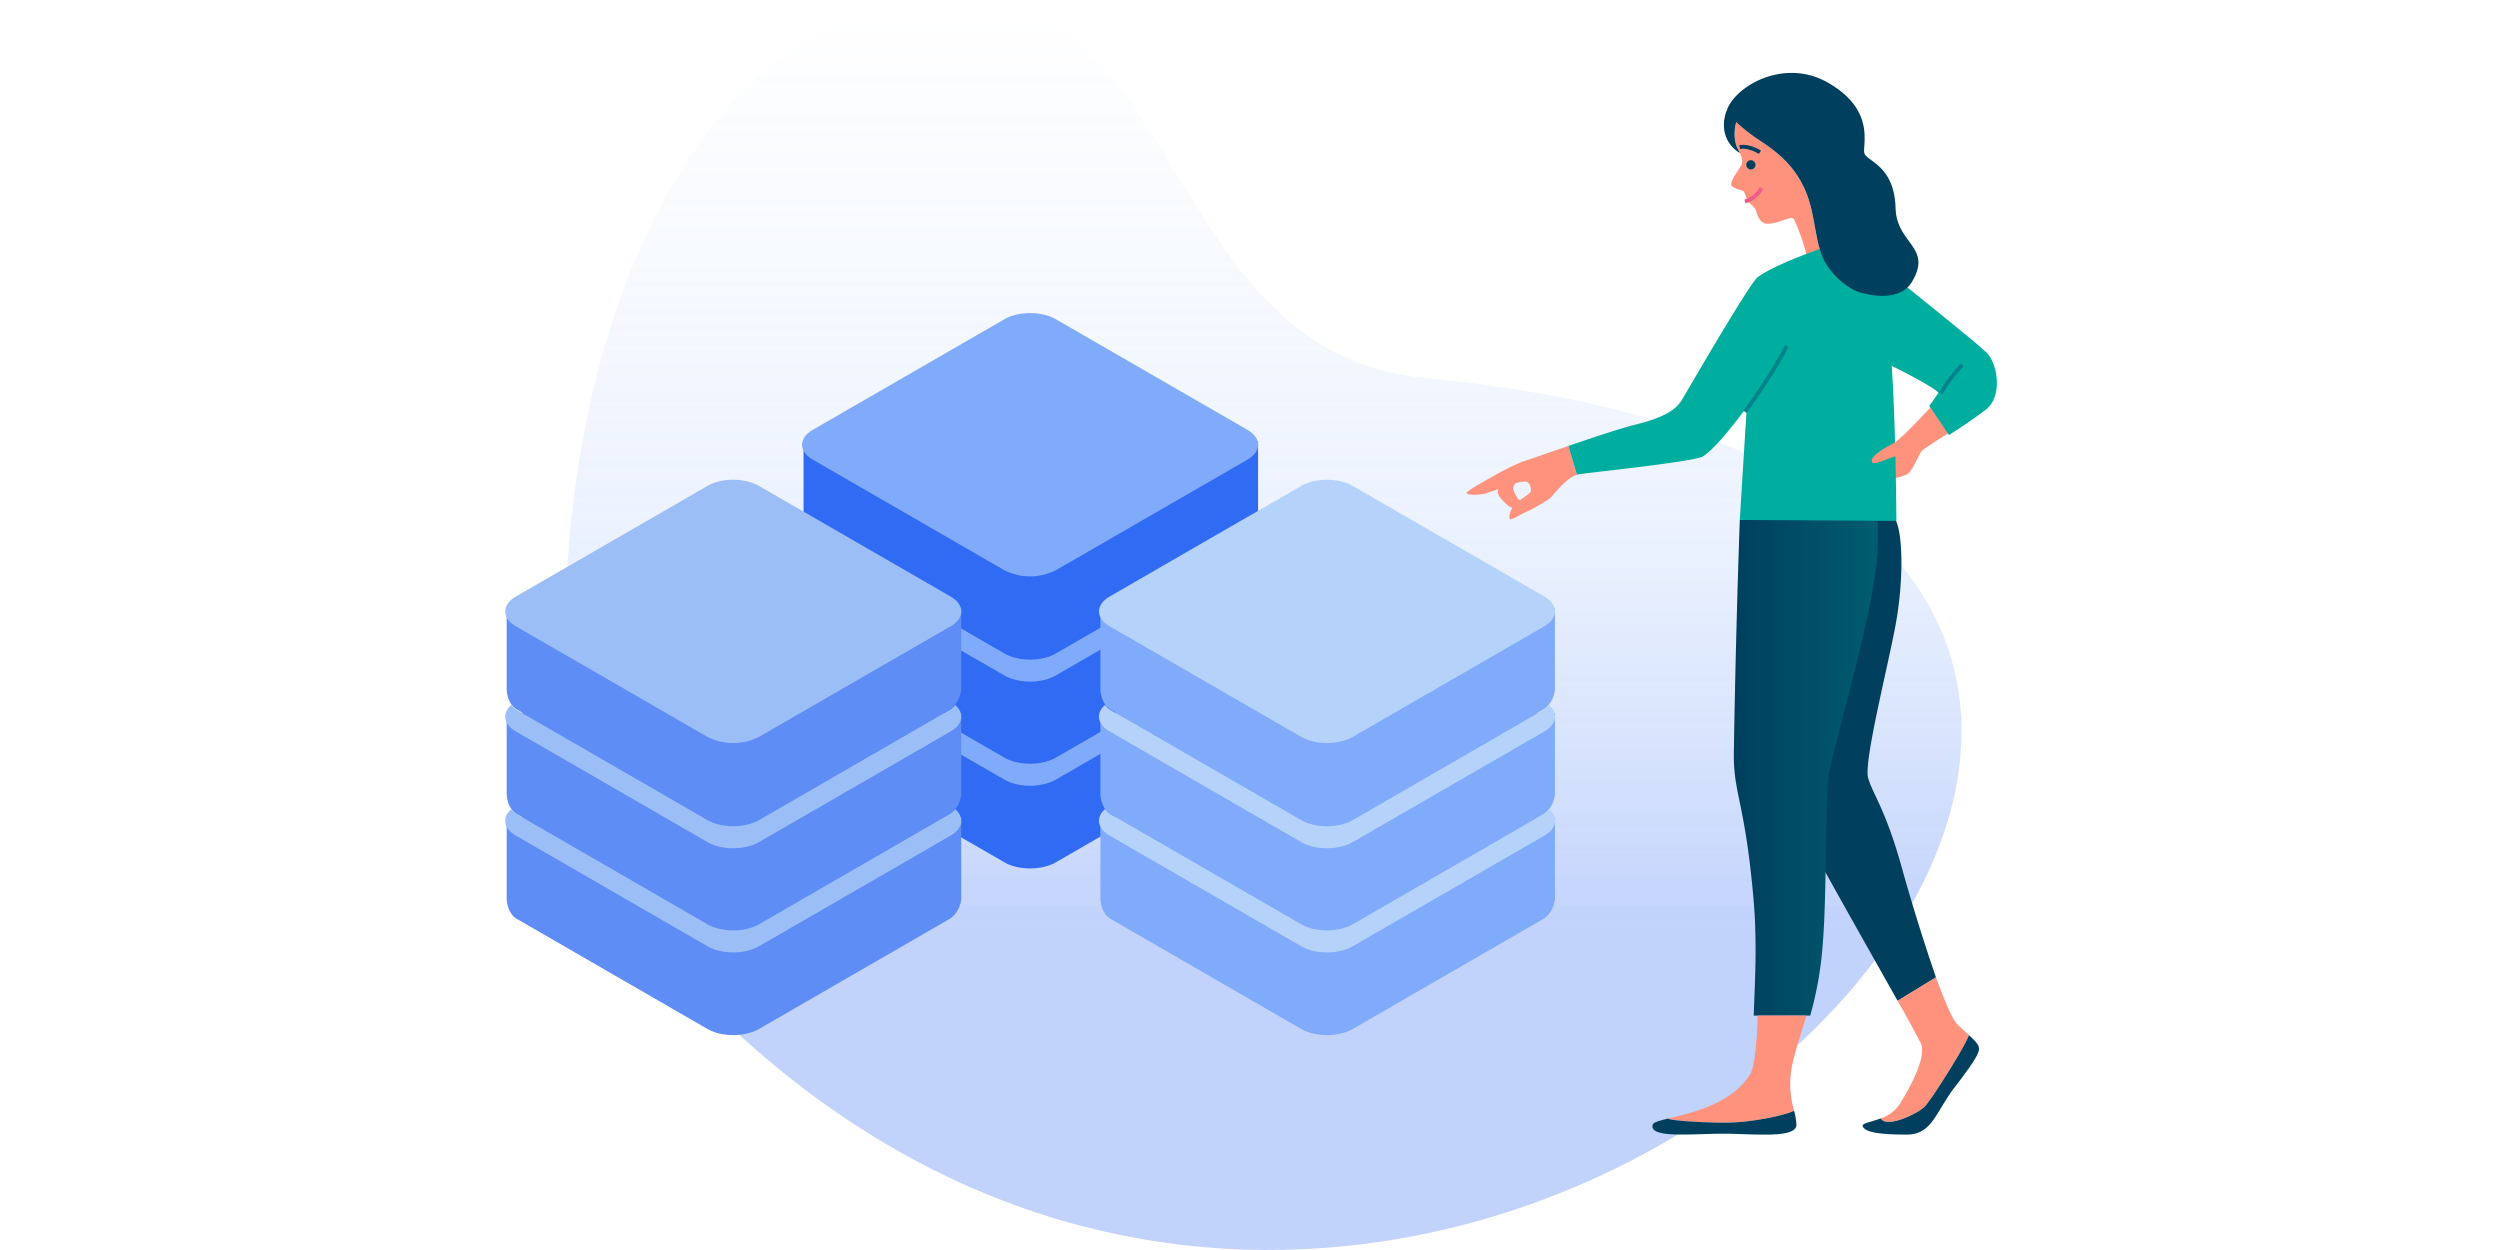 <svg xmlns="http://www.w3.org/2000/svg" width="480" height="240" viewBox="0 0 480 240"><path fill="url(#a)" d="M187.47.17c39.93 2.95 37.64 67.79 86.1 72.4 246.9 23.49-8.68 288.77-155.5 100.1-23.95-52.6-2.97-177.85 69.4-172.5Z" opacity=".3"/><path fill="#003F5E" d="M344.42 155.96c.64 2.16 13.04 23.93 19.92 36.2l7.37-4.5a377.98 377.98 0 0 1-6.64-21.35c-3.06-10.94-5.5-13.84-6.39-16.94-.88-3.1 3.8-21.33 5.3-29.53 1.49-8.2 1.42-17.03 0-19.98l-18.4-.05s-3.29 49.04-1.16 56.15Z"/><path fill="url(#b)" d="M332.89 144.91c0 7.68 2.11 9.1 3.75 27.27.82 9 .25 16.9.08 22.82h10.84a67.91 67.91 0 0 0 2.42-13.93c.75-8.77.5-27.2 1.08-31.96.58-4.76 9.48-33.6 9.48-44.66v-4.62h-26.5a2371.3 2371.3 0 0 0-1.15 45.08Z"/><path fill="#FF927C" d="M337.99 27.03a29.9 29.9 0 0 1-4.62-3.59c-.52 1.61-.4 3.82.2 4.95.74 1.42 1.22 2.52.74 3.37-.12.22-.32.52-.54.85-.62.94-1.44 2.16-1.37 2.8.06.54.93.81 1.61 1.03.4.13.74.23.82.36.11.17.22.46.33.78.13.35.26.72.42 1 .14.24.4.47.67.72a3 3 0 0 1 .83.98l.12.34c.25.8.69 2.2 2 2.32 1.03.09 2.2-.32 3.17-.65 1-.35 1.79-.63 2.03-.23.48.78 2.65 6.18 2.65 8.57l3.44-.17a10.5 10.5 0 0 1-.74-1.54 30.15 30.15 0 0 1-1.29-5.36c-.43-2.38-.87-4.86-1.98-7.29-1.98-4.34-4.9-6.74-7.66-8.67l-.83-.57Zm35.2 56.7 1.13-.73-3.4-5.07a259.75 259.75 0 0 1-4.91 5.15l1.72 2.25c-1.1.93-2.38 1.61-3.75 2.02-.38.09-.9.29-1.46.5-.56.21-1.14.43-1.6.55v4.03s4.37-.75 5.43-1.5c.54-.4 1.24-1.77 1.8-2.88l.01-.01c.32-.63.6-1.18.79-1.42.23-.3 2.03-1.46 4.24-2.89Zm-28.73 129.51c-1.25.75-7.84 2.3-13.12 2.3-5.1 0-11.56-.5-11.06-.81h.1l.43-.1c4.44-1.07 11.93-2.87 15.31-8.53.62-1.07 1.2-5.1 1.37-11.1h9.34a400 400 0 0 1-.66 2.13v.02c-1 3.19-1.88 6.03-2.21 8.15-.43 2.65-.25 5.36.5 7.94Zm16.64 1.49c1.12 1.97 7.11-.94 8.43-2.25 1.3-1.3 7.87-11.72 8.5-13.75l-.04-.03a43.93 43.93 0 0 1-2.27-2.14c-.85-.88-2.41-4.44-4.01-8.91l-7.37 4.5a234.4 234.4 0 0 1 4.46 8.16c1.14 2.65-2 8.38-4.12 11.77a6.94 6.94 0 0 1-3.58 2.65Z"/><path fill="#FF927C" fill-rule="evenodd" d="M298.1 95.12c.94-1.1 2.9-3.4 4.67-3.97l-1.64-5.54-2.48.86c-3.24 1.12-5.78 2-6.27 2.14-1.93.8-3.8 1.72-5.6 2.78l-.14.07-.16.1c-1.25.68-4.95 2.74-4.9 3.11.06.4 2.29.43 3.75.05a34.4 34.4 0 0 0 2.14-.74l.23-.08a2 2 0 0 0-.13.69c.2.99 1.72 2.3 2.2 2.66.11.07.33.15.61.23-.55.9-.68 1.9-.51 2.19.13.21 1.16-.33 2.1-.84.46-.24.9-.47 1.2-.6a32 32 0 0 0 4.47-2.58l.47-.53Zm-6.26.93c.2-.16.42-.31.63-.46.67-.48 1.27-.9 1.4-1.19.24-.58-.18-1.89-.97-1.94a6.79 6.79 0 0 0-1.94.34c-.28.46-.47.84-.45 1.04.2.68.52 1.33.92 1.92.06.07.2.17.4.29Z" clip-rule="evenodd"/><path fill="#EF5C8A" fill-rule="evenodd" d="M336.64 37.43c.51-.41.93-.92 1.24-1.5l.66.36a5.7 5.7 0 0 1-3.42 2.76l-.2-.72a4.95 4.95 0 0 0 1.72-.9Z" clip-rule="evenodd"/><path fill="#00AEA0" d="M335.4 78.12c-.38 5.69-1.36 21.71-1.36 21.71l30.07.17c-.08-9.37-.32-21.14-.9-29.74l.79.38c1.1.54 2.43 1.23 3.72 1.93 1.28.7 2.5 1.4 3.37 1.98a8.27 8.27 0 0 1 1.1.85l-.03.04c-.59.88-1.11 1.67-1.57 2.24l-.18.21 3.79 5.65.3-.2a96.17 96.17 0 0 0 6.85-4.74c1.66-1.36 2.16-3.6 2.03-5.7-.13-2.1-.91-4.16-1.99-5.23a94.6 94.6 0 0 0-4.25-3.63 892.9 892.9 0 0 0-7.5-6.1 538.9 538.9 0 0 0-11.38-9l-.65-.44c-.88-1.47-1.7-2.35-2.28-2.35-1.82.02-14.1 4.26-17.84 7.06-1.33 1-9.84 15.5-13.28 21.38l-1.33 2.26c-1.26 2.1-4.13 3.53-9 4.71-2.55.62-7.98 2.43-12.75 4.06l1.64 5.53.41-.1c.56-.08 2.24-.28 4.45-.54 6.6-.77 18.04-2.11 19.29-2.86 1.93-1.16 5.27-5.13 8.49-9.53Z"/><path fill="#FF927C" d="M368.3 85.25a11.9 11.9 0 0 1-4.3 2.34c-.87.21-2.48.94-3.54 1.22-.5.14-.87.17-.98 0-.83-1.33 3.87-3.55 4.5-3.96.81-.7 2.4-2.06 3.13-2.85l1.2 3.25Z"/><path fill="#003F5E" d="m338.48 27.36.34.24c2.77 1.93 5.69 4.33 7.67 8.67 1.1 2.43 1.55 4.91 1.97 7.3.34 1.87.67 3.69 1.3 5.35 1.42 3.75 5.25 6.75 7.73 7.34 3.46.88 7.73 1.02 9.63-2.18 2.27-3.85.95-5.65-.62-7.8-1.17-1.6-2.48-3.39-2.55-6.36-.17-5.87-2.95-7.91-4.67-9.18-.7-.51-1.22-.9-1.33-1.36-.07-.3-.04-.76 0-1.36.17-2.68.51-7.99-7.22-12.28-8.1-4.47-17.23.54-19.12 5.25l.02.05-.25.55c-1.27 4.05.8 6.73 2.68 7.79a18.6 18.6 0 0 0-.5-1c-.59-1.12-.71-3.33-.2-4.94a31.7 31.7 0 0 0 4.63 3.6l.48.33Z"/><path fill="#003F5E" d="M335.98 28.77a4 4 0 0 0-1.9-.16l-.14-.74a4.74 4.74 0 0 1 2.26.19c.71.21 1.38.54 1.9.84l-.38.65a8.62 8.62 0 0 0-1.74-.78Zm-.43 2.25a.88.88 0 1 1 1.25 1.25.88.88 0 0 1-1.25-1.25Zm-.87 186.74h.03c5.09.17 10.32.34 10.2-1.87-.06-.9-.21-1.78-.45-2.65-1.25.75-7.84 2.3-13.12 2.3-5.1 0-10.95-.42-11.04-.78-1.68.4-2.82.71-2.96 1.13-.72 2.19 4.51 2.02 9.62 1.86 1.33-.04 2.65-.08 3.85-.08 1.21 0 2.53.04 3.87.09Zm31.49.08c-4.74 0-7.86-.33-8.5-1.5-.25-.48.53-.7 1.69-1.04.52-.16 1.12-.33 1.74-.56 1.12 1.98 7.11-.94 8.43-2.25 1.3-1.31 7.87-11.72 8.5-13.75 1.13 1.05 1.87 1.75 1.94 2.55.1 1.18-2.09 4.06-4.36 7.06l-.03.03-.5.66c-.9 1.2-1.62 2.4-2.3 3.5-1.76 2.96-3.17 5.3-6.61 5.3Z"/><path fill="#00838C" d="M335.34 79.28c3.43-4.69 6.73-9.88 8.04-12.7l-.69-.32c-1.27 2.75-4.54 7.9-7.96 12.58l.6.44Zm37.59-3.58a31.03 31.03 0 0 1 4.1-5.38l-.55-.52c-1.6 1.68-3 3.53-4.2 5.5l.65.4Z"/><path fill="#316BF4" d="m238.2 104.88 1.3-.76a5.15 5.15 0 0 0 2.05-3.8V84.78h-87.27v15.54s0 2.55 1.77 3.8l1.31.76h-3.08v15.54s0 2.55 1.77 3.8l1.31.76h-3.08v15.53s0 2.56 1.77 3.81l36.78 21.24c2.73 1.57 7.16 1.57 9.9 0l36.78-21.24c2.04-1.57 2.04-3.8 2.04-3.8v-15.54h-3.36l1.32-.76c2.04-1.56 2.04-3.8 2.04-3.8v-15.54h-3.36Z"/><path fill="#80ABFA" d="m202.73 61.3 36.78 21.23c2.73 1.58 2.73 4.14 0 5.72l-36.78 21.23a10.93 10.93 0 0 1-9.9 0l-36.78-21.23c-2.73-1.58-2.73-4.14 0-5.72l36.78-21.23c2.73-1.58 7.16-1.58 9.9 0Z"/><path fill="#80ABFA" d="M155.18 103.34c-1.82 1.57-1.53 3.72.87 5.1l36.78 21.24c2.73 1.58 7.16 1.58 9.9 0l36.78-21.24c2.4-1.38 2.69-3.51.89-5.08-.24.3-.54.59-.9.86l-36.77 21.24c-2.73 1.58-7.16 1.58-9.9 0l-36.78-21.24a3.56 3.56 0 0 1-.87-.88Z"/><path fill="#80ABFA" d="M155.18 123.34c-1.82 1.57-1.53 3.72.87 5.1l36.78 21.24c2.73 1.58 7.16 1.58 9.9 0l36.78-21.24c2.4-1.38 2.69-3.51.89-5.08-.24.3-.54.59-.9.86l-36.77 21.24c-2.73 1.57-7.16 1.57-9.9 0l-36.78-21.24a3.56 3.56 0 0 1-.87-.88Z"/><path fill="#5D8DF5" d="m181.2 136.88 1.3-.76a5.18 5.18 0 0 0 2.05-3.8v-15.54H97.28v15.54s0 2.55 1.77 3.8l1.31.76h-3.08v15.54s0 2.55 1.77 3.8l1.31.76h-3.08v15.53s0 2.56 1.77 3.81l36.78 21.24c2.73 1.57 7.16 1.57 9.9 0l36.78-21.24c2.04-1.57 2.04-3.8 2.04-3.8v-15.54h-3.36l1.32-.76c2.04-1.56 2.04-3.8 2.04-3.8v-15.54h-3.36Z"/><path fill="#80ABFA" d="m295.2 136.88 1.3-.76a5.15 5.15 0 0 0 2.05-3.8v-15.54h-87.27v15.54s0 2.55 1.77 3.8l1.31.76h-3.08v15.54s0 2.55 1.77 3.8l1.31.76h-3.08v15.53s0 2.56 1.77 3.81l36.78 21.24c2.73 1.57 7.16 1.57 9.9 0l36.78-21.24c2.04-1.57 2.04-3.8 2.04-3.8v-15.54h-3.36l1.32-.76c2.04-1.56 2.04-3.8 2.04-3.8v-15.54h-3.36Z"/><path fill="#9CBEF6" d="m145.73 93.3 36.78 21.23c2.73 1.58 2.73 4.14 0 5.72l-36.78 21.23a10.93 10.93 0 0 1-9.9 0l-36.78-21.23c-2.73-1.58-2.73-4.14 0-5.72l36.78-21.23c2.73-1.58 7.16-1.58 9.9 0Zm-47.55 42.04c-1.82 1.57-1.53 3.72.87 5.1l36.78 21.24c2.73 1.58 7.16 1.58 9.9 0l36.78-21.24c2.4-1.38 2.69-3.51.89-5.08-.24.3-.54.59-.9.86l-36.77 21.24c-2.73 1.57-7.16 1.57-9.9 0l-36.78-21.24a3.58 3.58 0 0 1-.87-.88Zm0 20c-1.82 1.57-1.53 3.72.87 5.1l36.78 21.24c2.73 1.58 7.16 1.58 9.9 0l36.78-21.24c2.4-1.38 2.69-3.51.89-5.08-.24.3-.54.59-.9.86l-36.77 21.24c-2.73 1.57-7.16 1.57-9.9 0l-36.78-21.24a3.58 3.58 0 0 1-.87-.88Z"/><path fill="#B5D2FB" d="m259.73 93.3 36.78 21.23c2.73 1.58 2.73 4.14 0 5.72l-36.78 21.23c-2.74 1.58-7.17 1.58-9.9 0l-36.78-21.23c-2.73-1.58-2.73-4.14 0-5.72l36.78-21.23c2.73-1.58 7.16-1.58 9.9 0Z"/><path fill="#B5D2FB" d="M212.18 135.34c-1.82 1.57-1.53 3.72.87 5.1l36.78 21.24c2.73 1.58 7.16 1.58 9.9 0l36.78-21.24c2.4-1.38 2.69-3.51.89-5.08-.24.3-.54.59-.9.86l-36.77 21.24c-2.74 1.57-7.17 1.57-9.9 0l-36.78-21.24a3.56 3.56 0 0 1-.87-.88Z"/><path fill="#B5D2FB" d="M212.18 155.34c-1.82 1.57-1.53 3.72.87 5.1l36.78 21.24c2.73 1.58 7.16 1.58 9.9 0l36.78-21.24c2.4-1.38 2.69-3.51.89-5.08-.24.3-.54.59-.9.86l-36.77 21.24c-2.74 1.57-7.17 1.57-9.9 0l-36.78-21.24a3.56 3.56 0 0 1-.87-.88Z"/><defs><linearGradient id="a" x1="375.65" x2="375.65" y1="240.43" y2="0" gradientUnits="userSpaceOnUse"><stop offset=".26" stop-color="#316BF4"/><stop offset=".58" stop-color="#80ABFA" stop-opacity=".5"/><stop offset="1" stop-color="#9CBEF6" stop-opacity="0"/></linearGradient><linearGradient id="b" x1="360.56" x2="332.89" y1="99.79" y2="99.79" gradientUnits="userSpaceOnUse"><stop stop-color="#005D70"/><stop offset="1" stop-color="#003F5E"/></linearGradient></defs></svg>